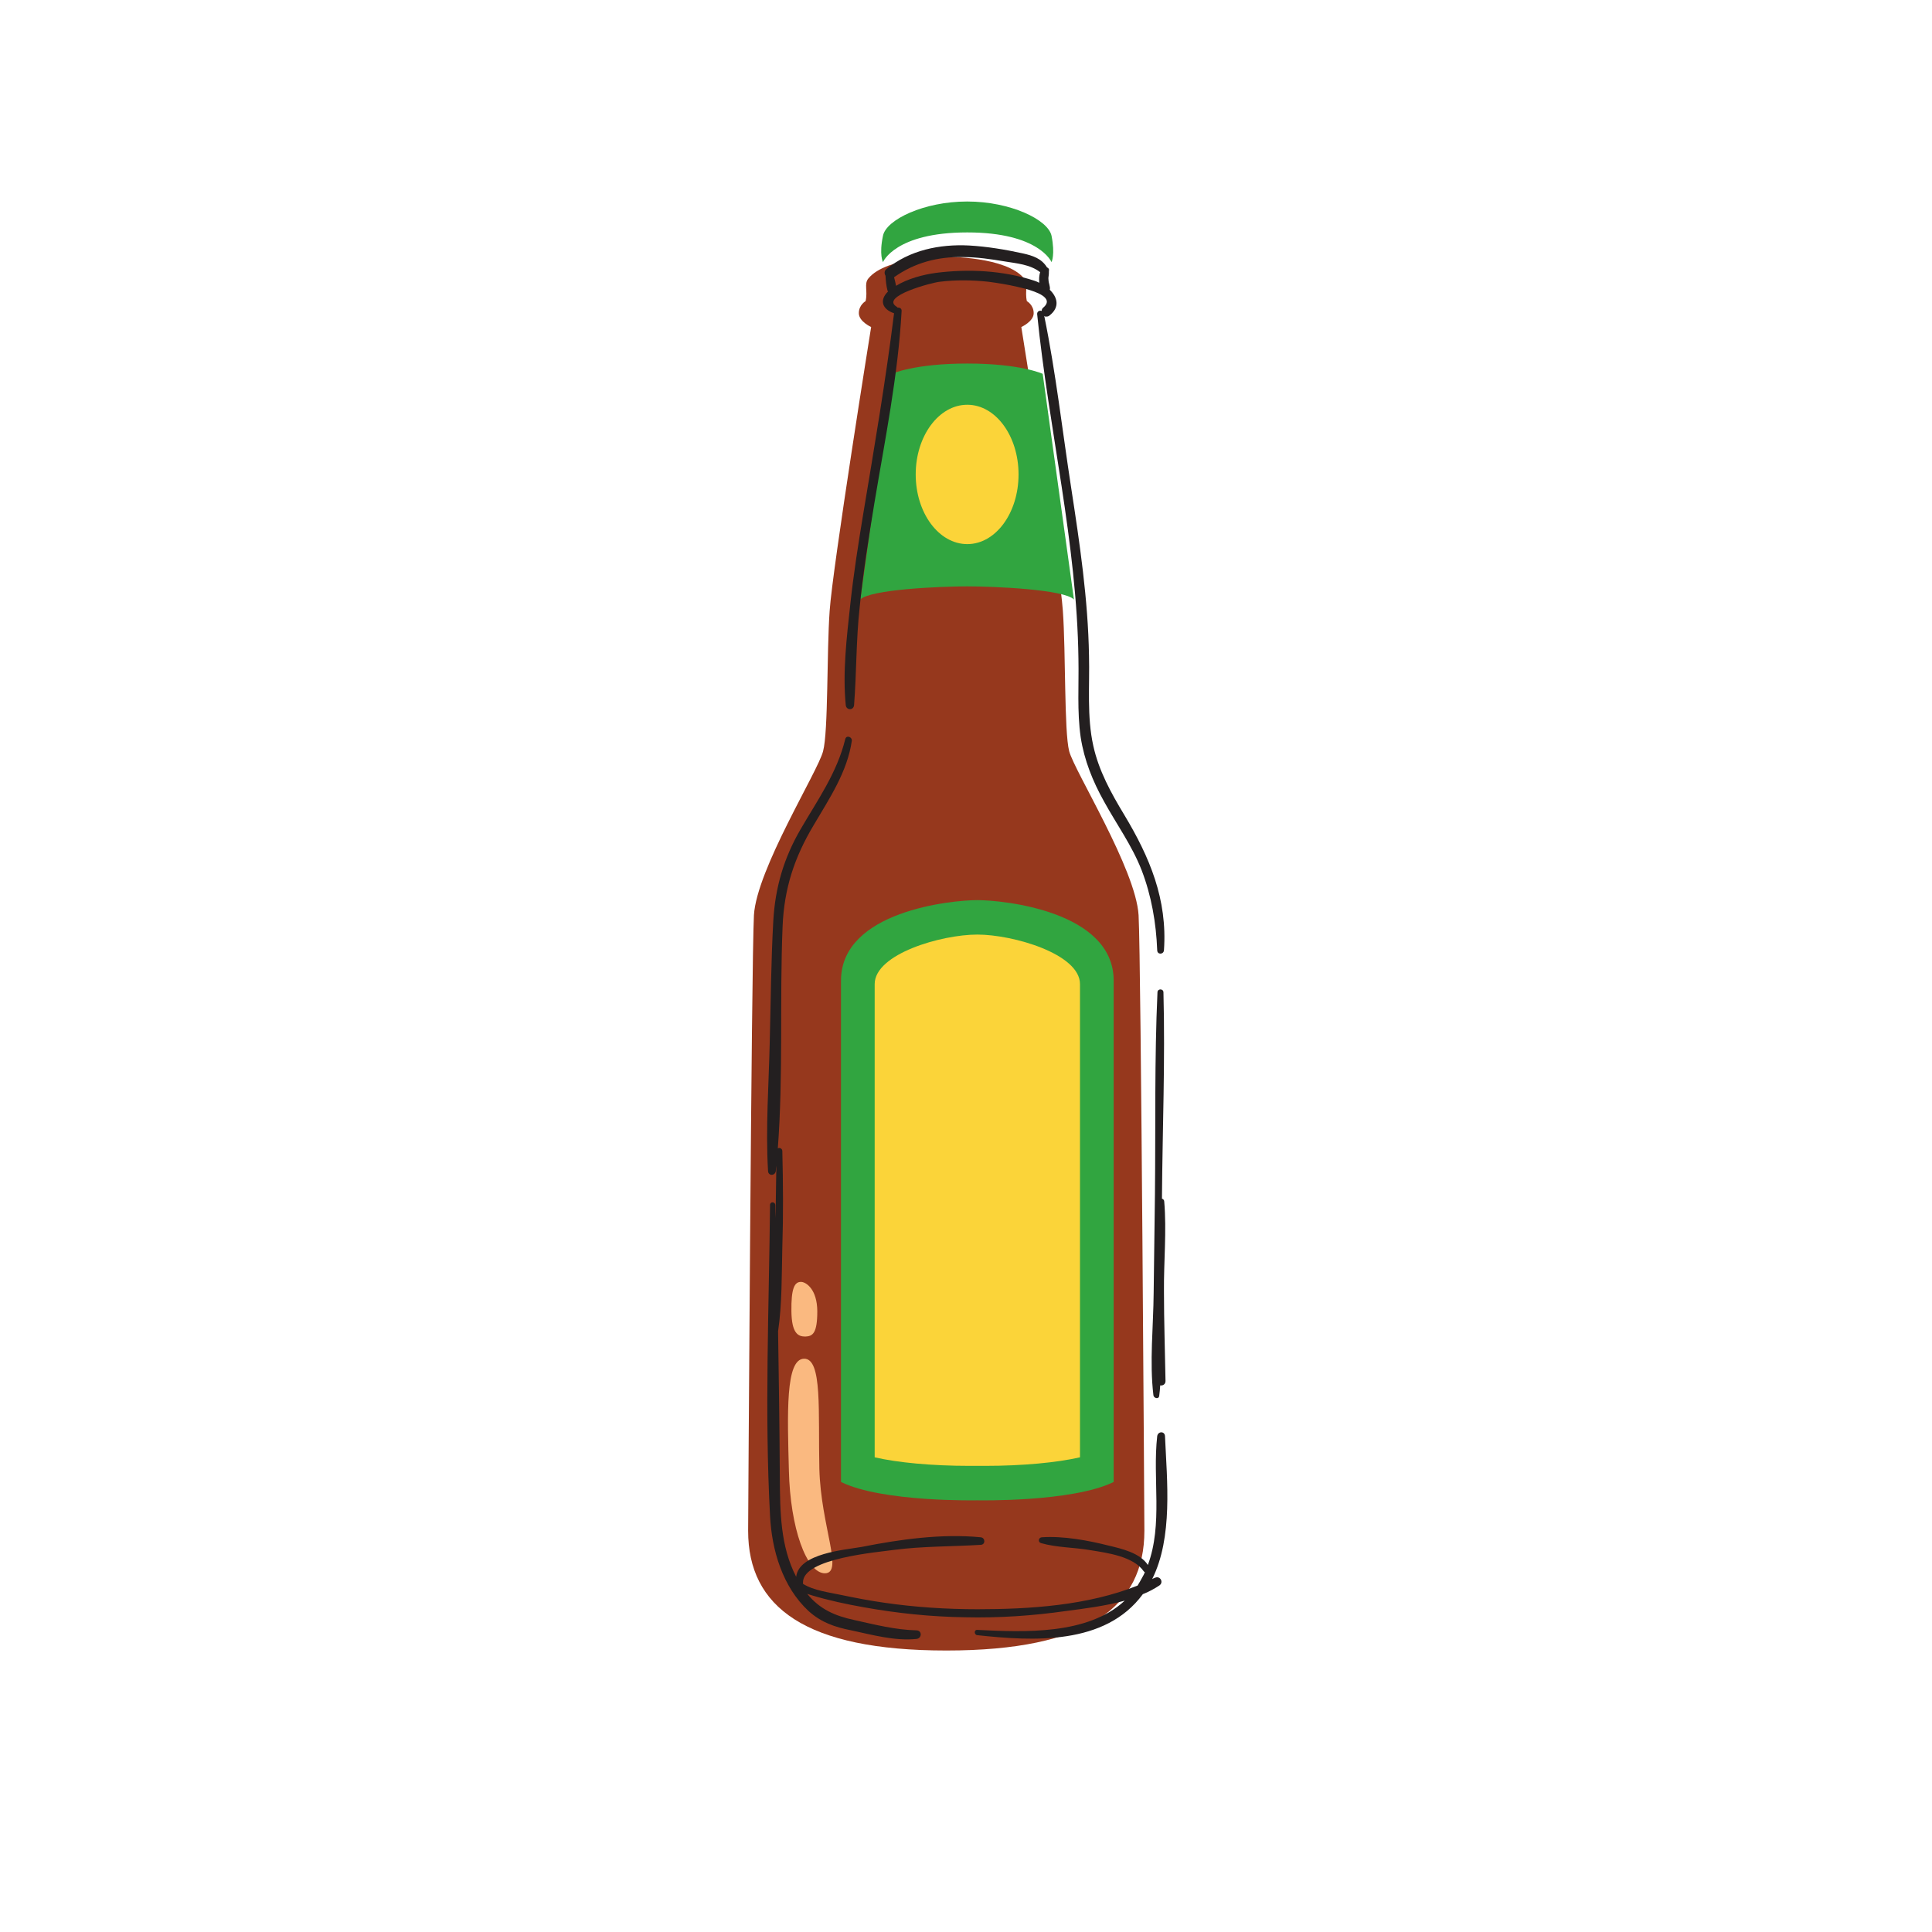<svg xmlns="http://www.w3.org/2000/svg" xmlns:xlink="http://www.w3.org/1999/xlink" width="40" zoomAndPan="magnify" viewBox="0 0 30 30" height="40" preserveAspectRatio="xMidYMid meet" version="1.0"><defs><clipPath id="ee473c8a0c"><path d="M 11.617 3.984 L 17.773 3.984 L 17.773 25.629 L 11.617 25.629 Z M 11.617 3.984 " clip-rule="nonzero"/></clipPath><clipPath id="ad4d53198e"><path d="M 13 3.129 L 18 3.129 L 18 24 L 13 24 Z M 13 3.129 " clip-rule="nonzero"/></clipPath><clipPath id="3ae5552060"><path d="M 11.875 3.77 L 18.125 3.77 L 18.125 25.457 L 11.875 25.457 Z M 11.875 3.77 " clip-rule="nonzero"/></clipPath></defs><g clip-path="url(#ee473c8a0c)"><path fill="#96381d" d="M 17.68 14.211 C 17.637 13.496 16.684 11.977 16.602 11.664 C 16.523 11.355 16.551 10.137 16.504 9.484 C 16.461 8.828 15.859 5.078 15.859 5.078 C 15.859 5.078 16.051 4.992 16.051 4.863 C 16.051 4.734 15.945 4.676 15.945 4.676 C 15.91 4.516 15.973 4.41 15.902 4.324 C 15.621 3.98 14.695 3.988 14.695 3.988 C 14.695 3.988 13.766 3.98 13.484 4.324 C 13.414 4.41 13.477 4.516 13.441 4.676 C 13.441 4.676 13.336 4.734 13.336 4.863 C 13.336 4.992 13.527 5.078 13.527 5.078 C 13.527 5.078 12.926 8.828 12.883 9.484 C 12.836 10.137 12.863 11.355 12.781 11.664 C 12.703 11.977 11.75 13.496 11.707 14.211 C 11.668 14.93 11.617 23.77 11.617 23.77 C 11.617 24.953 12.504 25.629 14.695 25.629 C 16.883 25.629 17.77 24.953 17.77 23.77 C 17.77 23.77 17.719 14.93 17.68 14.211 " fill-opacity="1" fill-rule="nonzero"/></g><g clip-path="url(#ad4d53198e)"><path fill="#31a540" d="M 16.191 5.805 C 16.191 5.805 15.848 5.645 15.02 5.645 C 14.191 5.645 13.848 5.805 13.848 5.805 L 13.359 9.309 C 13.512 9.152 14.602 9.105 15.02 9.105 C 15.434 9.105 16.523 9.152 16.676 9.309 Z M 16.328 3.66 C 16.273 3.41 15.688 3.129 15.02 3.129 C 15.02 3.129 15.016 3.129 15.016 3.129 C 14.348 3.129 13.762 3.41 13.711 3.66 C 13.648 3.957 13.711 4.07 13.711 4.07 C 13.711 4.07 13.898 3.609 15.02 3.609 C 16.137 3.609 16.328 4.07 16.328 4.07 C 16.328 4.07 16.387 3.957 16.328 3.66 Z M 17.293 15.227 L 17.293 23.012 C 16.648 23.328 15.176 23.297 15.176 23.297 C 15.176 23.297 13.699 23.328 13.059 23.012 L 13.059 15.227 C 13.059 14.145 14.781 13.977 15.176 13.977 C 15.57 13.977 17.293 14.145 17.293 15.227 " fill-opacity="1" fill-rule="nonzero"/></g><path fill="#fbd439" d="M 15.02 6.285 C 14.578 6.285 14.219 6.77 14.219 7.367 C 14.219 7.965 14.578 8.449 15.02 8.449 C 15.461 8.449 15.816 7.965 15.816 7.367 C 15.816 6.77 15.461 6.285 15.02 6.285 Z M 15.293 22.762 C 15.227 22.762 15.188 22.762 15.188 22.762 L 15.164 22.762 C 15.16 22.762 15.121 22.762 15.059 22.762 C 14.469 22.762 13.934 22.711 13.582 22.629 L 13.582 15.281 C 13.582 14.812 14.617 14.512 15.176 14.512 C 15.73 14.512 16.77 14.812 16.77 15.281 L 16.77 22.629 C 16.414 22.711 15.879 22.762 15.293 22.762 " fill-opacity="1" fill-rule="nonzero"/><path fill="#fab980" d="M 12.723 22.809 C 12.703 21.926 12.773 21.09 12.484 21.098 C 12.195 21.105 12.227 21.953 12.25 22.836 C 12.27 23.723 12.523 24.434 12.812 24.43 C 13.102 24.422 12.746 23.695 12.723 22.809 Z M 12.449 19.906 C 12.52 19.914 12.688 20.02 12.691 20.359 C 12.691 20.703 12.621 20.75 12.504 20.754 C 12.391 20.754 12.293 20.703 12.289 20.359 C 12.285 20.016 12.332 19.895 12.449 19.906 " fill-opacity="1" fill-rule="nonzero"/><g clip-path="url(#3ae5552060)"><path fill="#231f20" d="M 18 24.621 C 17.922 24.672 17.836 24.719 17.746 24.754 C 17.16 25.551 16.039 25.484 15.176 25.391 C 15.125 25.387 15.121 25.305 15.176 25.309 C 15.902 25.344 16.887 25.391 17.465 24.855 C 17.164 24.938 16.848 24.977 16.551 25.016 C 16.031 25.09 15.508 25.125 14.984 25.113 C 14.457 25.105 13.93 25.051 13.41 24.957 C 13.145 24.91 12.871 24.852 12.609 24.773 C 12.586 24.766 12.562 24.758 12.535 24.75 C 12.73 24.988 12.961 25.09 13.266 25.156 C 13.586 25.227 13.906 25.309 14.234 25.316 C 14.32 25.32 14.316 25.438 14.234 25.449 C 13.895 25.484 13.551 25.387 13.219 25.316 C 12.965 25.266 12.754 25.195 12.555 25.016 C 12.152 24.641 11.984 24.074 11.957 23.535 C 11.871 21.934 11.941 20.312 11.957 18.711 C 11.957 18.656 12.035 18.656 12.039 18.711 C 12.039 18.777 12.039 18.844 12.043 18.914 C 12.047 18.641 12.051 18.371 12.055 18.102 C 12.051 18.129 12.047 18.156 12.047 18.184 C 12.035 18.262 11.93 18.262 11.926 18.184 C 11.887 17.512 11.938 16.832 11.953 16.16 C 11.969 15.539 11.973 14.914 12.008 14.293 C 12.039 13.773 12.172 13.324 12.43 12.879 C 12.695 12.422 12.996 12.004 13.125 11.477 C 13.141 11.41 13.234 11.441 13.227 11.504 C 13.156 11.988 12.879 12.398 12.637 12.809 C 12.336 13.312 12.176 13.793 12.152 14.387 C 12.105 15.531 12.164 16.691 12.078 17.832 C 12.102 17.816 12.145 17.832 12.148 17.871 C 12.16 18.371 12.164 18.867 12.148 19.363 C 12.137 19.793 12.145 20.246 12.082 20.672 C 12.094 21.426 12.105 22.184 12.109 22.938 C 12.113 23.477 12.117 24.012 12.363 24.484 C 12.406 24.117 13.125 24.066 13.383 24.02 C 13.977 23.902 14.625 23.812 15.23 23.871 C 15.301 23.879 15.305 23.984 15.23 23.988 C 14.781 24.016 14.336 24.008 13.887 24.066 C 13.637 24.102 12.461 24.195 12.469 24.574 C 12.469 24.582 12.469 24.59 12.469 24.594 C 12.637 24.699 12.879 24.727 13.059 24.766 C 13.281 24.812 13.504 24.855 13.73 24.887 C 14.211 24.957 14.695 24.988 15.18 24.988 C 15.992 24.988 16.891 24.93 17.664 24.621 C 17.691 24.578 17.715 24.535 17.738 24.492 C 17.754 24.465 17.766 24.441 17.777 24.414 C 17.773 24.41 17.766 24.406 17.762 24.402 C 17.598 24.164 17.188 24.113 16.926 24.07 C 16.676 24.027 16.406 24.031 16.164 23.961 C 16.113 23.945 16.125 23.875 16.176 23.871 C 16.508 23.848 16.891 23.918 17.215 24 C 17.414 24.047 17.703 24.113 17.824 24.301 C 18.059 23.668 17.895 22.961 17.969 22.301 C 17.98 22.223 18.086 22.219 18.09 22.301 C 18.121 22.996 18.215 23.871 17.891 24.52 C 17.906 24.512 17.918 24.504 17.934 24.5 C 18.012 24.461 18.078 24.57 18 24.621 Z M 18.074 20.051 C 18.074 20.516 18.09 20.98 18.098 21.445 C 18.098 21.496 18.055 21.52 18.016 21.512 C 18.012 21.566 18.008 21.621 18 21.676 C 17.992 21.734 17.914 21.711 17.91 21.664 C 17.848 21.148 17.91 20.594 17.914 20.074 C 17.922 19.562 17.926 19.051 17.934 18.539 C 17.945 17.496 17.926 16.449 17.973 15.41 C 17.973 15.348 18.066 15.348 18.066 15.41 C 18.094 16.469 18.051 17.531 18.043 18.59 C 18.043 18.598 18.043 18.605 18.043 18.613 C 18.059 18.617 18.078 18.633 18.078 18.656 C 18.117 19.113 18.07 19.59 18.074 20.051 Z M 14.953 3.992 C 15.168 3.992 15.383 4.023 15.598 4.059 C 15.785 4.09 15.996 4.105 16.152 4.227 C 16.148 4.234 16.148 4.242 16.145 4.25 C 16.137 4.289 16.133 4.328 16.137 4.363 C 16.137 4.371 16.137 4.383 16.137 4.391 C 16.113 4.379 16.09 4.367 16.062 4.359 C 15.574 4.199 15.035 4.172 14.527 4.238 C 14.328 4.266 14.094 4.328 13.914 4.438 C 13.906 4.395 13.895 4.348 13.883 4.305 C 14.203 4.078 14.562 3.984 14.953 3.992 Z M 13.262 10.949 C 13.301 10.445 13.293 9.941 13.348 9.438 C 13.402 8.891 13.488 8.352 13.578 7.809 C 13.742 6.824 13.945 5.832 14 4.832 C 14.004 4.789 13.969 4.773 13.938 4.777 C 13.934 4.773 13.93 4.766 13.922 4.762 C 13.664 4.602 14.469 4.387 14.594 4.375 C 14.844 4.344 15.098 4.348 15.348 4.375 C 15.496 4.395 15.645 4.418 15.793 4.453 C 15.855 4.469 15.918 4.48 15.977 4.5 C 16.035 4.52 16.391 4.617 16.199 4.777 C 16.18 4.793 16.176 4.809 16.176 4.828 C 16.141 4.816 16.102 4.836 16.105 4.879 C 16.285 6.672 16.723 8.422 16.746 10.234 C 16.754 10.637 16.723 11.047 16.781 11.449 C 16.836 11.805 16.969 12.133 17.141 12.441 C 17.336 12.797 17.578 13.129 17.727 13.512 C 17.879 13.906 17.953 14.332 17.969 14.754 C 17.969 14.828 18.07 14.824 18.074 14.754 C 18.129 13.965 17.852 13.309 17.457 12.652 C 17.254 12.316 17.062 11.969 16.977 11.582 C 16.875 11.125 16.922 10.648 16.91 10.18 C 16.895 9.305 16.766 8.438 16.633 7.574 C 16.496 6.688 16.395 5.785 16.215 4.906 C 16.223 4.91 16.23 4.918 16.242 4.918 C 16.242 4.918 16.242 4.914 16.242 4.914 C 16.258 4.918 16.277 4.914 16.293 4.902 C 16.465 4.77 16.418 4.613 16.301 4.5 C 16.312 4.449 16.281 4.398 16.281 4.344 C 16.277 4.32 16.281 4.297 16.285 4.27 C 16.289 4.246 16.285 4.211 16.289 4.199 C 16.293 4.176 16.277 4.16 16.258 4.152 C 16.172 4.012 16.035 3.969 15.879 3.934 C 15.609 3.875 15.328 3.828 15.047 3.812 C 14.59 3.789 14.125 3.883 13.762 4.18 C 13.73 4.207 13.73 4.25 13.75 4.281 C 13.754 4.359 13.762 4.438 13.781 4.512 C 13.785 4.516 13.785 4.523 13.789 4.527 C 13.652 4.66 13.699 4.801 13.879 4.863 C 13.879 4.863 13.883 4.863 13.883 4.863 C 13.754 5.906 13.578 6.934 13.406 7.969 C 13.328 8.441 13.254 8.914 13.203 9.387 C 13.148 9.895 13.082 10.438 13.133 10.949 C 13.141 11.031 13.254 11.035 13.262 10.949 " fill-opacity="1" fill-rule="nonzero"/></g></svg>